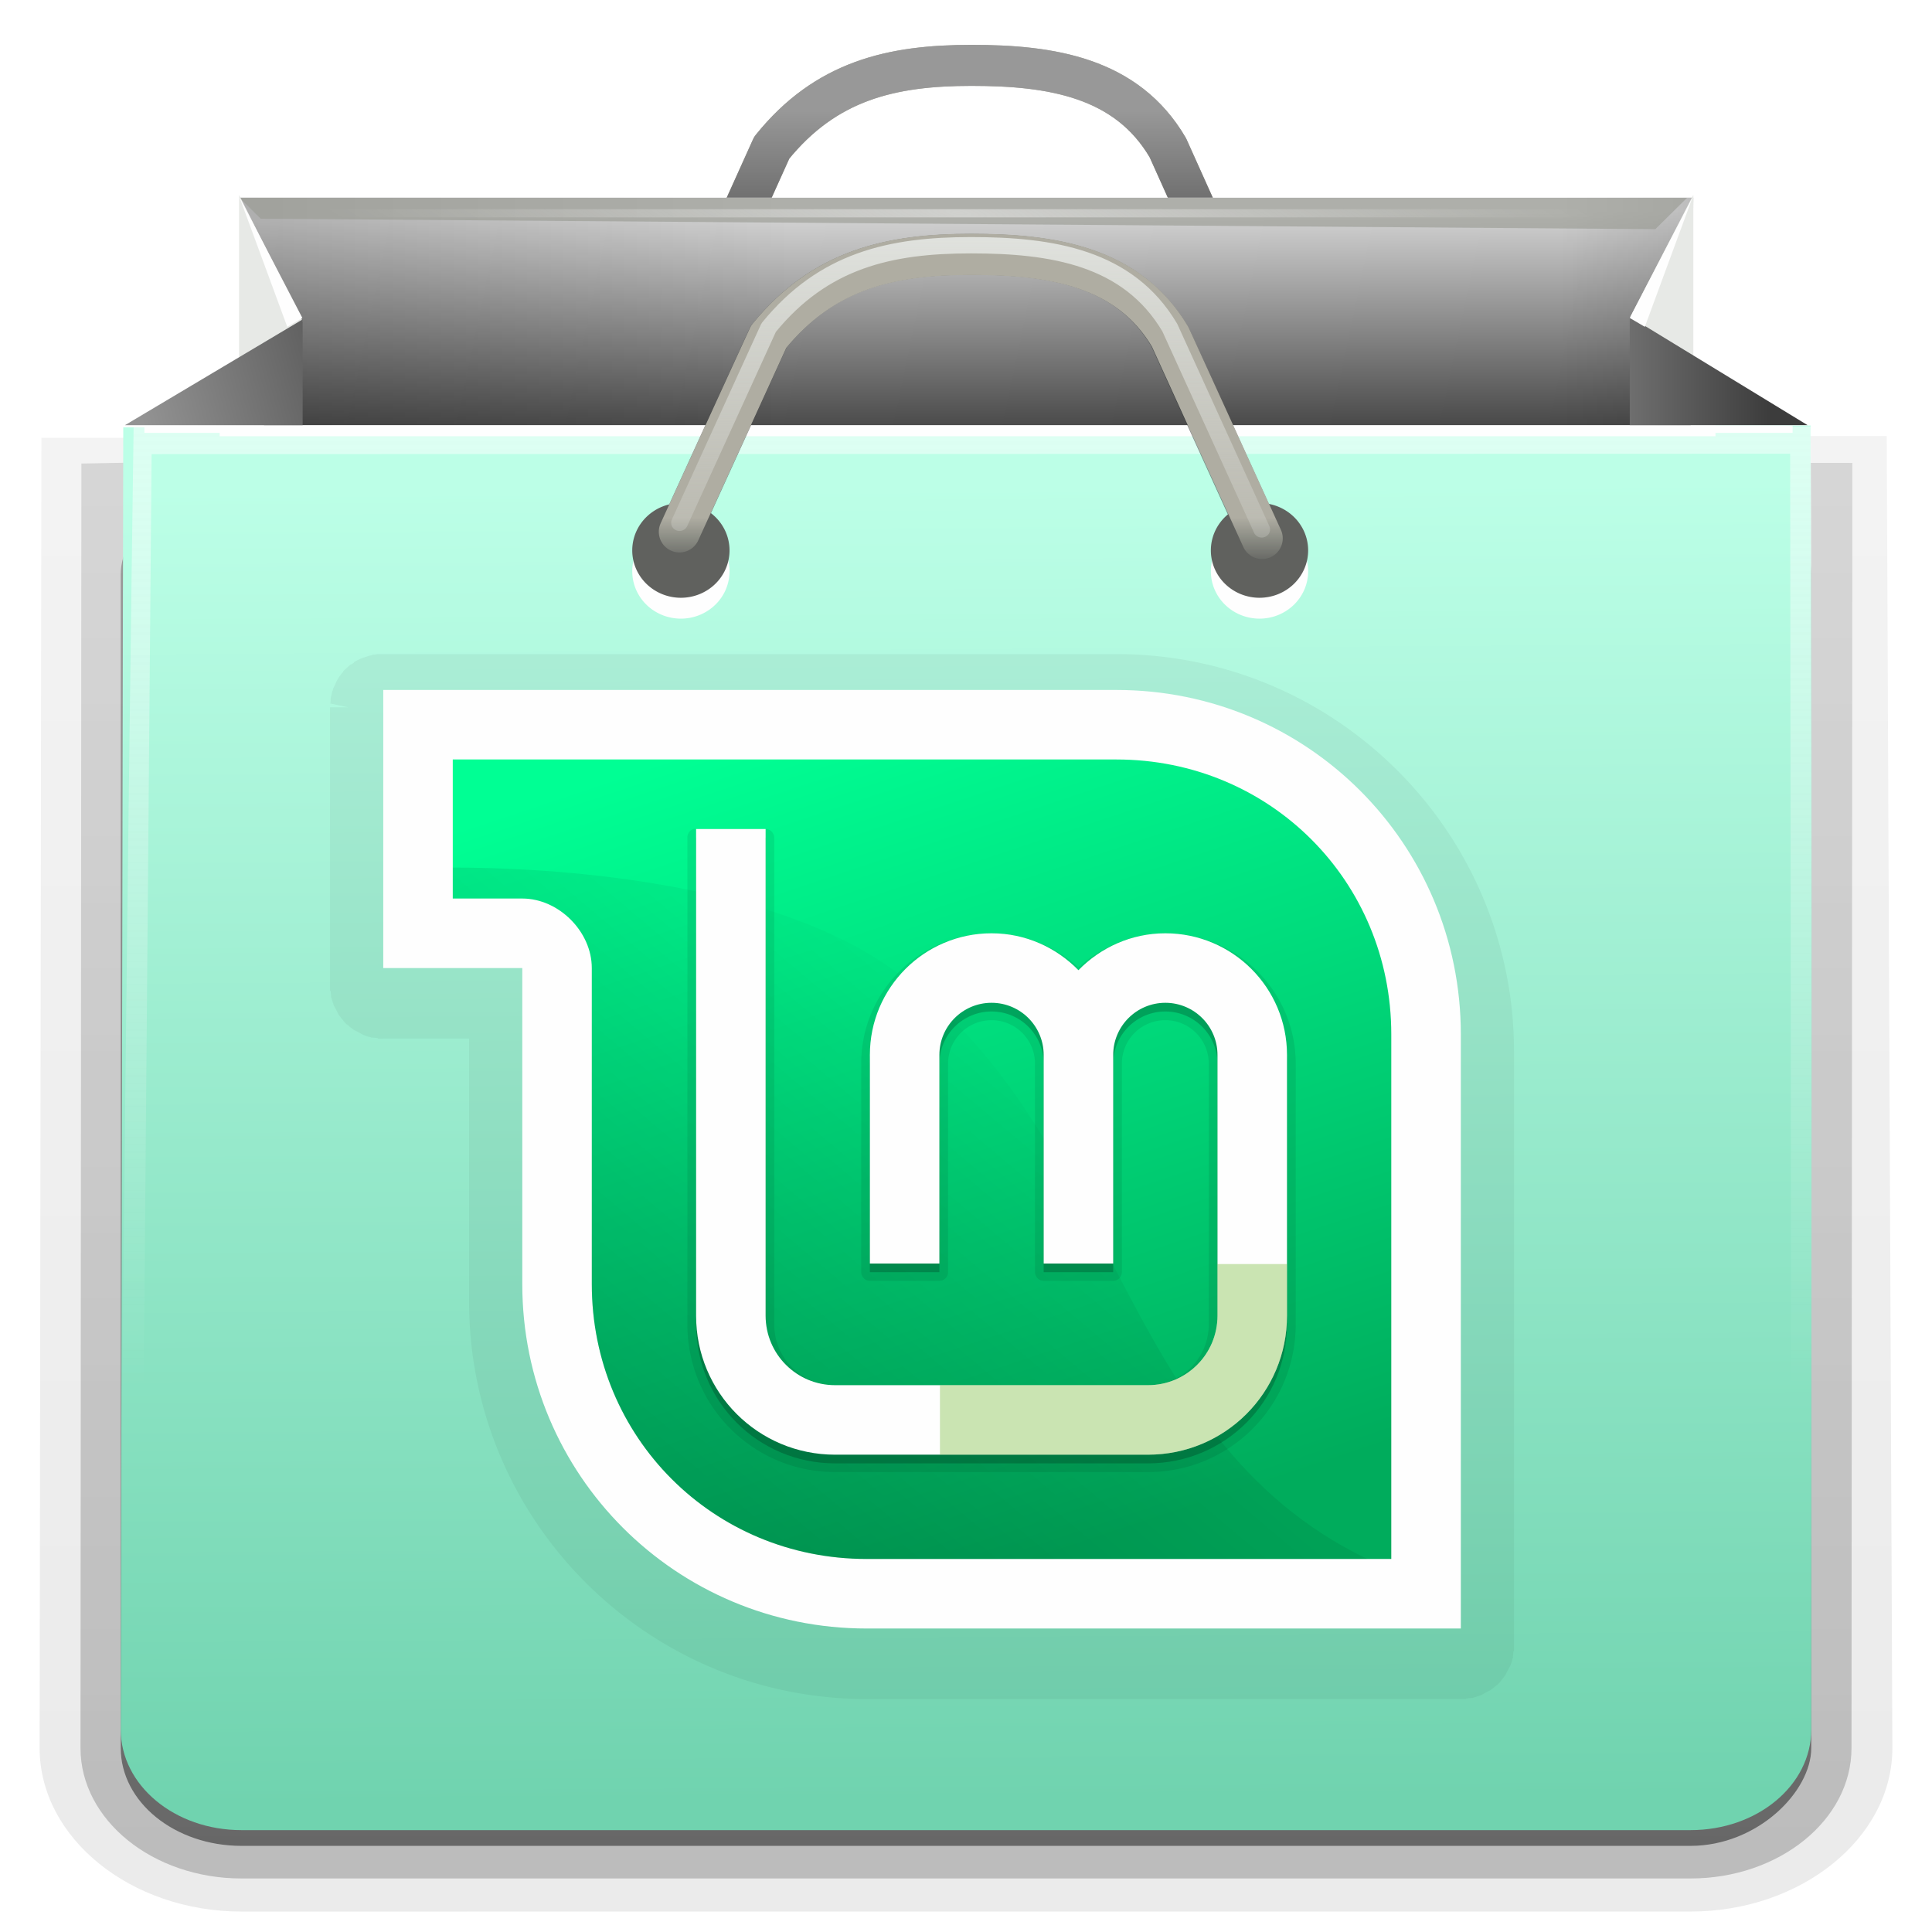 <?xml version="1.0" encoding="UTF-8"?>
<svg id="svg2408" width="96" height="96" version="1.0" xmlns="http://www.w3.org/2000/svg" xmlns:cc="http://creativecommons.org/ns#" xmlns:dc="http://purl.org/dc/elements/1.1/" xmlns:rdf="http://www.w3.org/1999/02/22-rdf-syntax-ns#" xmlns:xlink="http://www.w3.org/1999/xlink">
 <defs id="defs2410">
  <linearGradient id="ButtonShadow" x1="45.448" x2="45.448" y1="92.54" y2="7.016" gradientTransform="scale(1.006 .994)" gradientUnits="userSpaceOnUse">
   <stop id="stop3750" offset="0"/>
   <stop id="stop3752" stop-opacity=".588" offset="1"/>
  </linearGradient>
  <linearGradient id="linearGradient3706" x1="53.085" x2="53.695" y1="9.686" y2="88.255" gradientUnits="userSpaceOnUse">
   <stop id="stop3702" stop-color="#bcffe7" offset="0"/>
   <stop id="stop3704" stop-color="#70d3af" offset="1"/>
  </linearGradient>
  <filter id="filter3174" color-interpolation-filters="sRGB">
   <feGaussianBlur id="feGaussianBlur3176" stdDeviation="1.71"/>
  </filter>
  <linearGradient id="ButtonShadow-0" x1="45.448" x2="45.448" y1="92.54" y2="7.016" gradientTransform="matrix(1.006 0 0 .994 100 0)" gradientUnits="userSpaceOnUse">
   <stop id="stop3750-8" offset="0"/>
   <stop id="stop3752-5" stop-opacity=".588" offset="1"/>
  </linearGradient>
  <linearGradient id="linearGradient3780" x1="32.251" x2="32.251" y1="6.132" y2="90.239" gradientTransform="matrix(1.024 0 0 1.012 -1.143 -98.071)" gradientUnits="userSpaceOnUse" xlink:href="#ButtonShadow-0"/>
  <linearGradient id="linearGradient3721" x1="32.251" x2="32.251" y1="6.132" y2="90.239" gradientTransform="translate(0,-97)" gradientUnits="userSpaceOnUse" xlink:href="#ButtonShadow-0"/>
  <linearGradient id="linearGradient3737-1">
   <stop id="stop3739-9" stop-color="#fefefe" offset="0"/>
   <stop id="stop3741-3" stop-color="#fefefe" stop-opacity="0" offset="1"/>
  </linearGradient>
  <linearGradient id="linearGradient3923" x1="36.357" x2="36.357" y1="6" y2="63.893" gradientUnits="userSpaceOnUse" xlink:href="#linearGradient3737-1"/>
  <radialGradient id="radialGradient10009" cx="-115.88" cy="83.875" r="67.5" gradientTransform="matrix(.521 .07 -.018 .128 109.51 7.943)" gradientUnits="userSpaceOnUse" xlink:href="#linearGradient3737-1"/>
  <linearGradient id="linearGradient9997" x1="-194.3" x2="-165.22" y1="101.09" y2="93.299" gradientTransform="matrix(.525 0 0 .519 108.59 -33.247)" gradientUnits="userSpaceOnUse" xlink:href="#linearGradient7685-0"/>
  <linearGradient id="linearGradient7685-0">
   <stop id="stop7687-5" stop-color="#939393" offset="0"/>
   <stop id="stop7689-8" stop-color="#3c3c3c" offset="1"/>
  </linearGradient>
  <linearGradient id="linearGradient9995" x1="-62.302" x2="-39.238" y1="99.592" y2="99.592" gradientTransform="matrix(.525 0 0 .519 108.59 -33.247)" gradientUnits="userSpaceOnUse" xlink:href="#linearGradient7685-0"/>
  <clipPath id="clipPath4399-9">
   <path id="path4401-8" d="m65.116 104.79h137l-4 13 15.26 9.559-158.71-0.419 10.451-2.14 4-7s0-7-4-13z" fill="url(#linearGradient4403)"/>
  </clipPath>
  <filter id="filter4389-0" x="-.018" y="-2.466" width="1.036" height="5.932" color-interpolation-filters="sRGB">
   <feGaussianBlur id="feGaussianBlur4391-7" stdDeviation="1.028"/>
  </filter>
  <clipPath id="clipPath4237-0">
   <path id="path4239-5" d="m68.481 247.43h152.6c2.265 0 4.092-1.824 4.089-4.089l-5.168-55.336 5-83s-1.656-0.206-3.921-0.206h-152.6c-2.265 0-3.481 0.206-3.481 0.206l3 83-3.608 55.336c-0.147 2.261 1.824 4.089 4.089 4.089z" enable-background="new" fill="url(#radialGradient4241)"/>
  </clipPath>
  <filter id="filter4231-8" x="-.012" y="-1.884" width="1.024" height="4.768" color-interpolation-filters="sRGB">
   <feGaussianBlur id="feGaussianBlur4233-5" stdDeviation="0.785"/>
  </filter>
  <linearGradient id="linearGradient10071" x1="-184" x2="-37.873" y1="94.07" y2="94.07" gradientTransform="matrix(.525 0 0 .519 108.59 -33.247)" gradientUnits="userSpaceOnUse">
   <stop id="stop10067" offset="0"/>
   <stop id="stop10075" stop-opacity="0" offset=".355"/>
   <stop id="stop10073" stop-opacity="0" offset=".854"/>
   <stop id="stop10069" offset="1"/>
  </linearGradient>
  <linearGradient id="linearGradient9987" x1="103.86" x2="104.03" y1="85.012" y2="108.8" gradientTransform="matrix(.525 0 0 .519 -28.003 -33.247)" gradientUnits="userSpaceOnUse">
   <stop id="stop44996-2-5" stop-color="#d3d3d3" offset="0"/>
   <stop id="stop44998-5-3" stop-color="#323232" offset="1"/>
  </linearGradient>
  <linearGradient id="linearGradient9985" x1="147.33" x2="147.33" y1="87.487" y2="129.62" gradientTransform="translate(-126.19 -120.73)" gradientUnits="userSpaceOnUse" xlink:href="#linearGradient15226-2"/>
  <linearGradient id="linearGradient15226-2">
   <stop id="stop15228-4" stop-color="#e2e4e0" offset="0"/>
   <stop id="stop15230-88" stop-color="#d0d2cc" stop-opacity="0" offset="1"/>
  </linearGradient>
  <filter id="filter15234-4-0-6" color-interpolation-filters="sRGB">
   <feGaussianBlur id="feGaussianBlur15236-5-3-1" stdDeviation="0.204"/>
  </filter>
  <linearGradient id="linearGradient10017" x1="-115.48" x2="-115.48" y1="83.292" y2="74.656" gradientTransform="matrix(.525 0 0 .519 108.59 -33.247)" gradientUnits="userSpaceOnUse">
   <stop id="stop10013" stop-color="#6f6f6f" offset="0"/>
   <stop id="stop10015" stop-color="#989898" offset="1"/>
  </linearGradient>
  <filter id="filter15234-4-3" color-interpolation-filters="sRGB">
   <feGaussianBlur id="feGaussianBlur15236-5-7" stdDeviation="0.204"/>
  </filter>
  <linearGradient id="linearGradient9979" x1="143.11" x2="143.11" y1="115.49" y2="120.04" gradientTransform="matrix(.525 0 0 .519 -28 -43.625)" gradientUnits="userSpaceOnUse" xlink:href="#linearGradient15238-2"/>
  <linearGradient id="linearGradient15238-2">
   <stop id="stop15240-8" stop-color="#afada2" offset="0"/>
   <stop id="stop15242-0" stop-color="#aaafa2" stop-opacity="0" offset="1"/>
  </linearGradient>
  <linearGradient id="linearGradient9993" x1="147.33" x2="147.33" y1="87.487" y2="129.62" gradientTransform="translate(-126.19 -100.73)" gradientUnits="userSpaceOnUse" xlink:href="#linearGradient15226-2"/>
  <filter id="filter15234-8" color-interpolation-filters="sRGB">
   <feGaussianBlur id="feGaussianBlur15236-6" stdDeviation="0.204"/>
  </filter>
  <linearGradient id="linearGradient9991" x1="143.11" x2="143.11" y1="115.49" y2="120.04" gradientTransform="matrix(.532 0 0 .519 -29.045 -34.221)" gradientUnits="userSpaceOnUse" xlink:href="#linearGradient15238-2"/>
  <filter id="filter15300-1" x="-.09" y="-.18" width="1.18" height="1.36" color-interpolation-filters="sRGB">
   <feGaussianBlur id="feGaussianBlur15302-2" stdDeviation="2.04"/>
  </filter>
  <linearGradient id="linearGradient4201" x1="32" x2="48" y1="24" y2="72" gradientTransform="matrix(1.155 0 0 1.155 -7.476 -6.822)" gradientUnits="userSpaceOnUse">
   <stop id="stop3314" stop-color="#00ff94" offset="0"/>
   <stop id="stop3316" stop-color="#00ac5c" offset="1"/>
  </linearGradient>
  <linearGradient id="linearGradient4215" x1="29.158" x2="49.615" y1="64.281" y2="39.964" gradientTransform="matrix(1.155 0 0 1.155 -7.476 -6.822)" gradientUnits="userSpaceOnUse">
   <stop id="stop7744" offset="0"/>
   <stop id="stop7746" stop-opacity="0" offset="1"/>
  </linearGradient>
 </defs>
 <g id="layer2" display="none">
  <rect id="rect3745" x="5" y="7" width="86" height="85" rx="6" ry="6" fill="url(#ButtonShadow)" filter="url(#filter3174)" opacity=".9"/>
 </g>
 <g id="layer6" transform="matrix(1 0 0 .81 0 18.01)">
  <path id="path3786" transform="scale(1,-1)" d="m12-95.031c-5.511 0-10.031 4.52-10.031 10.031l0.088 80.379 4.242-0.002 87.451 0.115 0.281-80.491c0-5.511-4.52-10.031-10.031-10.031z" fill="url(#linearGradient3780)" opacity=".08"/>
  <path id="path3778" transform="scale(1,-1)" d="m12-94.031c-4.972 0-9.031 4.06-9.031 9.031l0.088 79.834 4.126 0.034h85.833l0.016-79.868c0-4.972-4.06-9.031-9.031-9.031z" fill="url(#linearGradient3780)" opacity=".1"/>
  <path id="path3770" transform="scale(1,-1)" d="m12-93c-4.409 0-8 3.591-8 8l0.044 78.798 4.022 0.093 83.977-0.055-0.043-78.836c0-4.409-3.591-8-8-8z" fill="url(#linearGradient3780)" opacity=".2"/>
  <path id="rect3723" transform="scale(1,-1)" d="m12-92h72c3.878 0 7 3.122 7 7-0.029 25.964 0.048 51.927-0.017 77.891l-81.855 0.109-4.083-0.075-0.044-77.925c-0.002-3.878 3.122-7 7-7z" fill="url(#linearGradient3780)" opacity=".3"/>
  <rect id="rect3716" transform="scale(1,-1)" x="6" y="-91" width="84" height="84" rx="6" ry="6" fill="url(#linearGradient3721)" opacity=".45"/>
 </g>
 <g id="layer1" transform="matrix(1 0 0 .833 0 15.968)">
  <path id="rect2419" d="m89.966 6.214c0.084 25.928 0.034 51.857 0.034 77.786 0 3.324-2.676 6-6 6h-72c-3.324 0-6-2.676-6-6l0.125-77.676s57.888-0.11 83.841-0.11z" fill="url(#linearGradient3706)"/>
  <path id="rect3728" d="m6.641 6.214s-0.627 53.199-0.64 75.786v2c0 0.335 0.041 0.651 0.094 0.969 0.049 0.296 0.097 0.597 0.188 0.875 0.01 0.03 0.021 0.064 0.031 0.094 0.099 0.288 0.235 0.547 0.375 0.812 0.145 0.274 0.316 0.536 0.5 0.781s0.374 0.473 0.594 0.688c0.44 0.428 0.943 0.815 1.5 1.094 0.279 0.14 0.573 0.247 0.875 0.344-0.256-0.1-0.487-0.236-0.719-0.375-0.007-0.004-0.024 0.004-0.031 0-0.032-0.019-0.062-0.043-0.094-0.062-0.12-0.077-0.231-0.164-0.344-0.25-0.106-0.081-0.213-0.161-0.312-0.25-0.178-0.161-0.347-0.345-0.5-0.531-0.108-0.13-0.218-0.265-0.312-0.406-0.025-0.038-0.038-0.086-0.062-0.125-0.065-0.103-0.13-0.205-0.188-0.312-0.101-0.195-0.206-0.416-0.281-0.625-8e-3 -0.022-0.024-0.041-0.031-0.062-0.032-0.092-0.036-0.187-0.062-0.281-0.03-0.107-0.07-0.203-0.094-0.312-0.073-0.342-0.125-0.698-0.125-1.062v-2l0.53-75.084 81.419-0.023s0.05 50.072 0.05 75.107v2c0 0.364-0.052 0.721-0.125 1.062-0.044 0.207-0.088 0.398-0.156 0.594-0.008 0.022-0.023 0.041-0.031 0.062-0.063 0.174-0.138 0.367-0.219 0.531-0.042 0.083-0.079 0.17-0.125 0.25-0.055 0.097-0.127 0.188-0.188 0.281-0.094 0.141-0.205 0.276-0.312 0.406-0.143 0.174-0.303 0.347-0.469 0.5-0.011 0.01-0.02 0.021-0.031 0.031-0.138 0.126-0.285 0.234-0.438 0.344-0.103 0.073-0.204 0.153-0.312 0.219-0.007 0.004-0.024-0.004-0.031 0-0.232 0.139-0.463 0.275-0.719 0.375 0.302-0.097 0.596-0.204 0.875-0.344 0.557-0.279 1.06-0.666 1.5-1.094 0.22-0.214 0.409-0.442 0.594-0.688s0.355-0.508 0.5-0.781c0.14-0.265 0.276-0.525 0.375-0.812 0.01-0.031 0.021-0.063 0.031-0.094 0.09-0.278 0.139-0.579 0.188-0.875 0.052-0.318 0.094-0.634 0.094-0.969v-2-70l-0.034-5.732z" fill="url(#linearGradient3923)" opacity=".5"/>
 </g>
 <path id="path6083-4-4-3-62-2-5-2" d="m33.973 17.038 4.373-9.697c2.696-3.352 5.971-4.093 9.932-4.093 3.961 0 7.708 0.596 9.752 4.093l4.509 10.025" enable-background="new" fill="none" stroke="url(#linearGradient9979)" stroke-linecap="round" stroke-linejoin="round" stroke-width="2.038"/>
 <path id="path6083-4-4-3-62-2-4-1-1" transform="matrix(.525 0 0 .519 38.296 19.02)" d="m-8.229-4.688 8.324-18.689c5.132-6.46 11.366-7.888 18.905-7.888 7.54 0 14.673 1.149 18.564 7.888l8.583 19.32" enable-background="new" fill="none" filter="url(#filter15234-4-3)" stroke="url(#linearGradient9985)" stroke-linecap="round" stroke-linejoin="round" stroke-width="1.562"/>
 <path id="path6083-4-4-3-62-2-5-6-6" d="m33.973 17.038 4.373-9.697c2.696-3.352 5.971-4.093 9.932-4.093 3.961 0 7.708 0.596 9.752 4.093l4.509 10.025" enable-background="new" fill="none" stroke="url(#linearGradient10017)" stroke-linecap="round" stroke-linejoin="round" stroke-width="2.038"/>
 <path id="path6083-4-4-3-62-2-4-1-7-3" transform="matrix(.525 0 0 .519 38.296 19.02)" d="m-8.229-4.688 8.324-18.689c5.132-6.46 11.366-7.888 18.905-7.888 7.54 0 14.673 1.149 18.564 7.888l8.583 19.32" enable-background="new" fill="none" filter="url(#filter15234-4-0-6)" stroke="url(#linearGradient9985)" stroke-linecap="round" stroke-linejoin="round" stroke-width=".781"/>
 <path id="rect45011-2-2-2-0-3-6-6-3-1-8-3" d="m11.926 9.82h72.215l-0.132 11.415-70.871 0.072z" enable-background="new" fill="url(#linearGradient9987)"/>
 <path id="path10063" d="m11.926 9.82h72.215l-0.132 11.415-70.871 0.072z" enable-background="new" fill="url(#linearGradient10071)" opacity=".176"/>
 <path id="rect45011-2-2-2-0-3-6-6-3-1-8-4-4" d="m14.551 9.415h67.196l8.067 12.11-83.378-0.217z" enable-background="new" fill="none"/>
 <rect id="rect19053-5" x="10.913" y="21.128" width="74.329" height=".549" rx="0" ry="0" enable-background="new" fill="#fefefe"/>
 <path id="path4215-1" transform="matrix(.525 0 0 .519 -28 -33.247)" d="m67 104.5v1h156v-1h-156z" clip-path="url(#clipPath4237-0)" enable-background="new" fill="#fefefe" filter="url(#filter4231-8)"/>
 <path id="path4383-9" transform="matrix(.525 0 0 .519 -22.282 -44.556)" d="m65.116 104.79 2 2 132 1 3-3z" clip-path="url(#clipPath4399-9)" enable-background="new" fill="#989b94" filter="url(#filter4389-0)" opacity=".8"/>
 <path id="path86086-8" d="m84.141 9.682-3.159 6.117 3.159 1.895z" enable-background="new" fill="#e7e9e6"/>
 <path id="path86084-4" d="m89.814 21.124-8.832-5.389v5.389z" enable-background="new" fill="url(#linearGradient9995)"/>
 <path id="path86086-8-0" d="m11.88 9.687 3.159 6.275-3.159 1.946z" enable-background="new" fill="#e7e9e6"/>
 <path id="path86084-4-1" d="m6.207 21.128 8.832-5.258v5.258z" enable-background="new" fill="url(#linearGradient9997)"/>
 <path id="path6871" d="m84.108 9.787-3.127 6.012 0.75 0.441z" enable-background="new" fill="#fefefe"/>
 <path id="path7641" d="m11.897 9.787 3.127 6.012-0.75 0.441z" enable-background="new" fill="#fefefe"/>
 <path id="path7750" d="m12.517 10.598h70.396" enable-background="new" fill="none" opacity=".427" stroke="url(#radialGradient10009)" stroke-width=".408px"/>
 <path id="path6083-4-4-3-62-2-1-3" transform="matrix(.532 0 0 .519 38.143 18.032)" d="m-8.229 16.179 8.324-18.689c5.132-6.46 11.366-7.888 18.905-7.888 7.54 0 14.673 1.149 18.564 7.888l8.583 19.32" enable-background="new" fill="none" filter="url(#filter15300-1)" opacity=".75" stroke="#2e3436" stroke-linecap="round" stroke-linejoin="round" stroke-width="3.904"/>
 <path id="path45129-6-2-4-7-2-8-5-2-9" d="m36.25 28.386a2.417 2.354 0 0 1-2.417 2.354 2.417 2.354 0 0 1-2.417-2.354 2.417 2.354 0 0 1 2.417-2.354 2.417 2.354 0 0 1 2.417 2.354z" enable-background="new" fill="#fefefe"/>
 <path id="path45129-6-2-4-7-2-8-5-7" d="m36.25 27.349a2.417 2.354 0 0 1-2.417 2.354 2.417 2.354 0 0 1-2.417-2.354 2.417 2.354 0 0 1 2.417-2.354 2.417 2.354 0 0 1 2.417 2.354z" enable-background="new" fill="#60615e"/>
 <path id="path45129-6-2-4-7-2-8-5-2-1-8" d="m65.001 28.386a2.417 2.354 0 0 1-2.417 2.354 2.417 2.354 0 0 1-2.417-2.354 2.417 2.354 0 0 1 2.417-2.354 2.417 2.354 0 0 1 2.417 2.354z" enable-background="new" fill="#fefefe"/>
 <path id="path45129-6-2-4-7-2-8-5-6-3" d="m65.001 27.349a2.417 2.354 0 0 1-2.417 2.354 2.417 2.354 0 0 1-2.417-2.354 2.417 2.354 0 0 1 2.417-2.354 2.417 2.354 0 0 1 2.417 2.354z" enable-background="new" fill="#60615e"/>
 <path id="path6083-4-4-3-62-2-8" d="m33.762 26.425 4.432-9.695c2.732-3.351 6.051-4.092 10.065-4.092 4.014 0 7.812 0.596 9.884 4.092l4.57 10.022" enable-background="new" fill="none" stroke="url(#linearGradient9991)" stroke-linecap="round" stroke-linejoin="round" stroke-width="2.052"/>
 <path id="path4634-3" d="m65.001 27.349a2.417 2.354 0 0 1-2.417 2.354 2.417 2.354 0 0 1-2.417-2.354 2.417 2.354 0 0 1 2.417-2.354 2.417 2.354 0 0 1 2.417 2.354z" enable-background="new" fill="none"/>
 <path id="path6083-4-4-3-62-2-4-5" transform="matrix(.532 0 0 .519 38.143 18.032)" d="m-8.229 15.312 8.324-18.689c5.132-6.46 11.366-7.888 18.905-7.888 7.54 0 14.673 1.149 18.564 7.888l8.583 19.32" enable-background="new" fill="none" filter="url(#filter15234-8)" stroke="url(#linearGradient9993)" stroke-linecap="round" stroke-linejoin="round" stroke-width="1.562"/>
 <g id="layer4" transform="matrix(.748 0 0 .748 13.409 21.251)" enable-background="new">
  <path id="path4259" d="m7.136 15.042c2e-3 -3.24e-4 -0.183 0.037-0.18 0.036 2e-3 -3.18e-4 -0.055-0.013-0.108 0-1.59e-4 2.9e-5 -0.036 0.028-0.072 0.036-0.084 0.018-0.18 0.036-0.18 0.036-5.27e-4 1.52e-4 -0.324 0.108-0.325 0.108-5.13e-4 1.94e-4 -0.288 0.108-0.289 0.108-4.93e-4 2.35e-4 -0.288 0.144-0.289 0.144 0 0-0.106 0.071-0.108 0.072-2e-3 0.001 2e-3 0.035 0 0.036-0.014 0.009-0.054 0.023-0.072 0.036-0.036 0.027-0.036 0.036-0.036 0.036-0.023 0.013-0.055 0.026-0.072 0.036-8e-3 0.005-0.03-3e-3 -0.036 0-4.16e-4 3.62e-4 -0.397 0.36-0.397 0.361 0 0-0.107 0.106-0.108 0.108-0.003 0.004 0.005 0.029 0 0.036-0.009 0.014-0.023 0.018-0.036 0.036-0.027 0.036-0.036 0.036-0.036 0.036-3.421e-4 4.23e-4 -0.216 0.288-0.216 0.289-2.99e-4 4.52e-4 -0.144 0.252-0.144 0.253-2.676e-4 4.8e-4 -0.108 0.252-0.108 0.253-1.176e-4 2.45e-4 -0.09 0.162-0.108 0.216-0.018 0.054-0.036 0.108-0.036 0.108-8.56e-5 2.55e-4 0.018-0.008 0 0.036-0.009 0.023-0.029 0.019-0.036 0.036-0.003 0.008 0.002 0.03 0 0.036-1.283e-4 5.29e-4 -0.108 0.469-0.108 0.469 0 0 0.004 0.093 0 0.144 1.1e-5 -3.6e-5 0.001 0.026 0 0.036v0.036c-0.002 0.01 0.002 0.025 0 0.036-0.002 0.011 0.002 0.025 0 0.036-0.002 0.01-0.034-0.008-0.036 0-0.002 0.008 0.001 0.03 0 0.036h0.036l1.191 0.253h-1.227v18.473s-5.023e-4 0.213 0 0.216c0.001 0.006-0.002 0.026 0 0.036 0.003 0.021-0.004 0.045 0 0.072 0.01 0.054 0.036 0.036 0.036 0.036 6.41e-5 6.08e-4 0.036 0.36 0.036 0.361 5.33e-5 3.06e-4 -0.009 0.018 0 0.072 0.004 0.027 0.033 0.052 0.036 0.072 5.453e-4 0.003-4.704e-4 0.033 0 0.036 1.711e-4 5.85e-4 0.144 0.432 0.144 0.433s0.18 0.324 0.18 0.325c2.888e-4 5.41e-4 0.144 0.288 0.144 0.289 3.31e-4 5.07e-4 0.216 0.288 0.216 0.289 1.927e-4 2.37e-4 0.036 0.027 0.072 0.072 0.018 0.023 0.022 0.055 0.036 0.072 6e-3 0.008 0.032-0.005 0.036 0 2e-3 0.002-1e-3 0.034 0 0.036 0 0 0.178 0.179 0.18 0.18 2e-3 0.002 0.033-0.002 0.036 0 5e-3 0.004-8e-3 0.029 0 0.036 0.017 0.014 0.05 0.018 0.072 0.036 0.045 0.036 0.072 0.072 0.072 0.072 4.7e-4 3.89e-4 0.288 0.216 0.289 0.216 5.03e-4 3.38e-4 0.288 0.144 0.289 0.144 5.33e-4 2.9e-4 0.324 0.18 0.325 0.18 5.66e-4 2.35e-4 0.288 0.108 0.289 0.108 0 0 0.142 0.036 0.144 0.036 2e-3 4.69e-4 0.033-5.48e-4 0.036 0 0.021 0.003 0.045 0.031 0.072 0.036 0.054 0.008 0.072-6.6e-5 0.072 0 6.08e-4 1.23e-4 0.36 0.036 0.361 0.036 3.11e-4 2.9e-5 -0.018 0.027 0.036 0.036 0.027 0.004 0.052-0.003 0.072 0 9e-3 0.002 0.029-1e-3 0.036 0a1.244 1.244 0 0 0 0.216 0h5.701v4.077 13.386c0 14.576 11.835 26.41 26.41 26.41h16.597 22.875s0.213 4.8e-4 0.216 0c0.006-1e-3 0.026 0.002 0.036 0 0.021-0.003 0.045 0.004 0.072 0 0.054-0.008 0.036-0.036 0.036-0.036 6.12e-4 -6e-5 0.36-0.036 0.361-0.036 2.99e-4 -5.9e-5 0.018 0.008 0.072 0 0.027-0.004 0.052-0.033 0.072-0.036 0.003-5.48e-4 0.033 4.48e-4 0.036 0 5.86e-4 -1.95e-4 0.432-0.144 0.433-0.144 5.64e-4 -2.3e-4 0.324-0.18 0.325-0.18 5.39e-4 -2.8e-4 0.288-0.144 0.289-0.144 5.1e-4 -3.44e-4 0.288-0.216 0.289-0.216 2.37e-4 -1.93e-4 0.027-0.036 0.072-0.072 0.023-0.018 0.055-0.022 0.072-0.036 0.008-0.006-0.005-0.032 0-0.036 0.002-0.002 0.034 0.002 0.036 0 0 0 0.179-0.178 0.18-0.18 0.002-0.002-0.002-0.033 0-0.036 0.004-0.005 0.029 0.008 0.036 0 0.014-0.017 0.018-0.05 0.036-0.072 0.036-0.045 0.072-0.072 0.072-0.072 3.89e-4 -4.8e-4 0.216-0.288 0.216-0.289 3.46e-4 -5.09e-4 0.144-0.288 0.144-0.289 2.87e-4 -5.38e-4 0.18-0.324 0.18-0.325 2.33e-4 -5.67e-4 0.108-0.288 0.108-0.289 0 0 0.036-0.142 0.036-0.144 4.7e-4 -0.003-5.43e-4 -0.033 0-0.036 0.003-0.021 0.031-0.045 0.036-0.072 0.008-0.054-6.1e-5 -0.072 0-0.072 1.19e-4 -6e-4 0.036-0.36 0.036-0.361 2.9e-5 -3.06e-4 0.027 0.018 0.036-0.036 0.004-0.027-0.003-0.052 0-0.072 0.002-0.009-1e-3 -0.029 0-0.036a1.244 1.244 0 0 0 0-0.216v-22.875-16.597c5.13e-4 -14.574-11.834-26.409-26.41-26.409h-7.144-9.236-23.091-9.2-0.036-0.072-0.072c-0.061-3e-6 -0.18-1.6e-5 -0.18 0a1.244 1.244 0 0 0-0.072 0z" color="#000000" enable-background="accumulate" opacity=".05"/>
  <path id="rect3374" d="m7.533 17.424v18.473h9.236v7.613 13.386c0 12.664 10.21 22.875 22.875 22.875h16.597 22.875v-22.875-16.597c0-12.664-10.21-22.875-22.875-22.875h-7.144-9.236-23.091-9.236z" color="#000000" enable-background="accumulate" fill="#fefefe"/>
  <path id="path3389" d="m12.151 22.042v9.236h4.618c2.419-0.002 4.62 2.2 4.618 4.618v7.613 13.386c0 10.184 8.072 18.256 18.256 18.256h16.597 18.256v-18.256-16.597c0-10.184-8.072-18.256-18.256-18.256h-7.144-9.236-23.091-4.618z" color="#000000" enable-background="accumulate" fill="url(#linearGradient4201)"/>
  <path id="path4221" d="m28.134 26.66a0.588 0.588 0 0 0-0.397 0.577v31.173 1.155c0 5.433 4.381 9.814 9.814 9.814h20.782c5.433 0 9.814-4.381 9.814-9.814v-1.155-16.164c0-4.782-3.878-8.659-8.659-8.659-2.232 0-4.239 0.887-5.773 2.273-1.533-1.386-3.541-2.273-5.773-2.273-4.782 0-8.659 3.878-8.659 8.659v13.855a0.588 0.588 0 0 0 0.577 0.577h4.618a0.588 0.588 0 0 0 0.577-0.577v-13.855c0-1.595 1.291-2.886 2.886-2.886 1.595 0 2.886 1.291 2.886 2.886v13.855a0.588 0.588 0 0 0 0.577 0.577h4.618a0.588 0.588 0 0 0 0.577-0.577v-13.855c0-1.595 1.291-2.886 2.886-2.886 1.595 0 2.886 1.291 2.886 2.886v16.164 1.155c0 2.243-1.798 4.041-4.041 4.041h-20.782c-2.243 0-4.041-1.798-4.041-4.041v-1.155-31.173a0.588 0.588 0 0 0-0.577-0.577h-4.618a0.588 0.588 0 0 0-0.18 0z" color="#000000" enable-background="accumulate" opacity=".08"/>
  <path id="path4203" d="m12.151 29.222v2.057h4.618c2.419-0.002 4.62 2.2 4.618 4.618v7.613 13.386c0 10.184 8.072 18.256 18.256 18.256h16.597 16.669c-17.039-8.18-16.466-29.112-32.147-39.579-8.832-5.896-23.883-6.361-28.611-6.35z" fill="url(#linearGradient4215)" opacity=".175"/>
  <path id="path4217" d="m28.315 27.237v31.173 1.155c0 5.117 4.119 9.236 9.236 9.236h20.782c5.117 0 9.236-4.119 9.236-9.236v-1.155-16.164c0-4.463-3.618-8.082-8.082-8.082-2.268 0-4.305 0.949-5.773 2.453-1.468-1.504-3.505-2.453-5.773-2.453-4.463 0-8.082 3.618-8.082 8.082v13.855h4.618v-13.855c0-1.913 1.551-3.464 3.464-3.464s3.464 1.551 3.464 3.464v13.855h4.618v-13.855c0-1.913 1.551-3.464 3.464-3.464 1.913 0 3.464 1.551 3.464 3.464v16.164 1.155c0 2.558-2.06 4.618-4.618 4.618h-20.782c-2.558 0-4.618-2.06-4.618-4.618v-1.155-31.173h-4.618z" color="#000000" enable-background="accumulate" opacity=".2"/>
  <path id="rect3392" d="m28.315 26.66v31.173 1.155c0 5.117 4.119 9.236 9.236 9.236h20.782c5.117 0 9.236-4.119 9.236-9.236v-1.155-16.164c0-4.463-3.618-8.082-8.082-8.082-2.268 0-4.305 0.949-5.773 2.453-1.468-1.504-3.505-2.453-5.773-2.453-4.463 0-8.082 3.618-8.082 8.082v13.855h4.618v-13.855c0-1.913 1.551-3.464 3.464-3.464s3.464 1.551 3.464 3.464v13.855h4.618v-13.855c0-1.913 1.551-3.464 3.464-3.464 1.913 0 3.464 1.551 3.464 3.464v16.164 1.155c0 2.558-2.06 4.618-4.618 4.618h-20.782c-2.558 0-4.618-2.06-4.618-4.618v-1.155-31.173h-4.618z" color="#000000" enable-background="accumulate" fill="#fefefe"/>
  <path id="rect4261" d="m62.951 55.56v2.273 1.155c0 2.558-2.06 4.618-4.618 4.618h-13.819v4.618h13.819c5.117 0 9.236-4.119 9.236-9.236v-1.155-2.273h-4.618z" color="#000000" enable-background="accumulate" fill="#52a800" opacity=".3"/>
 </g>
</svg>
